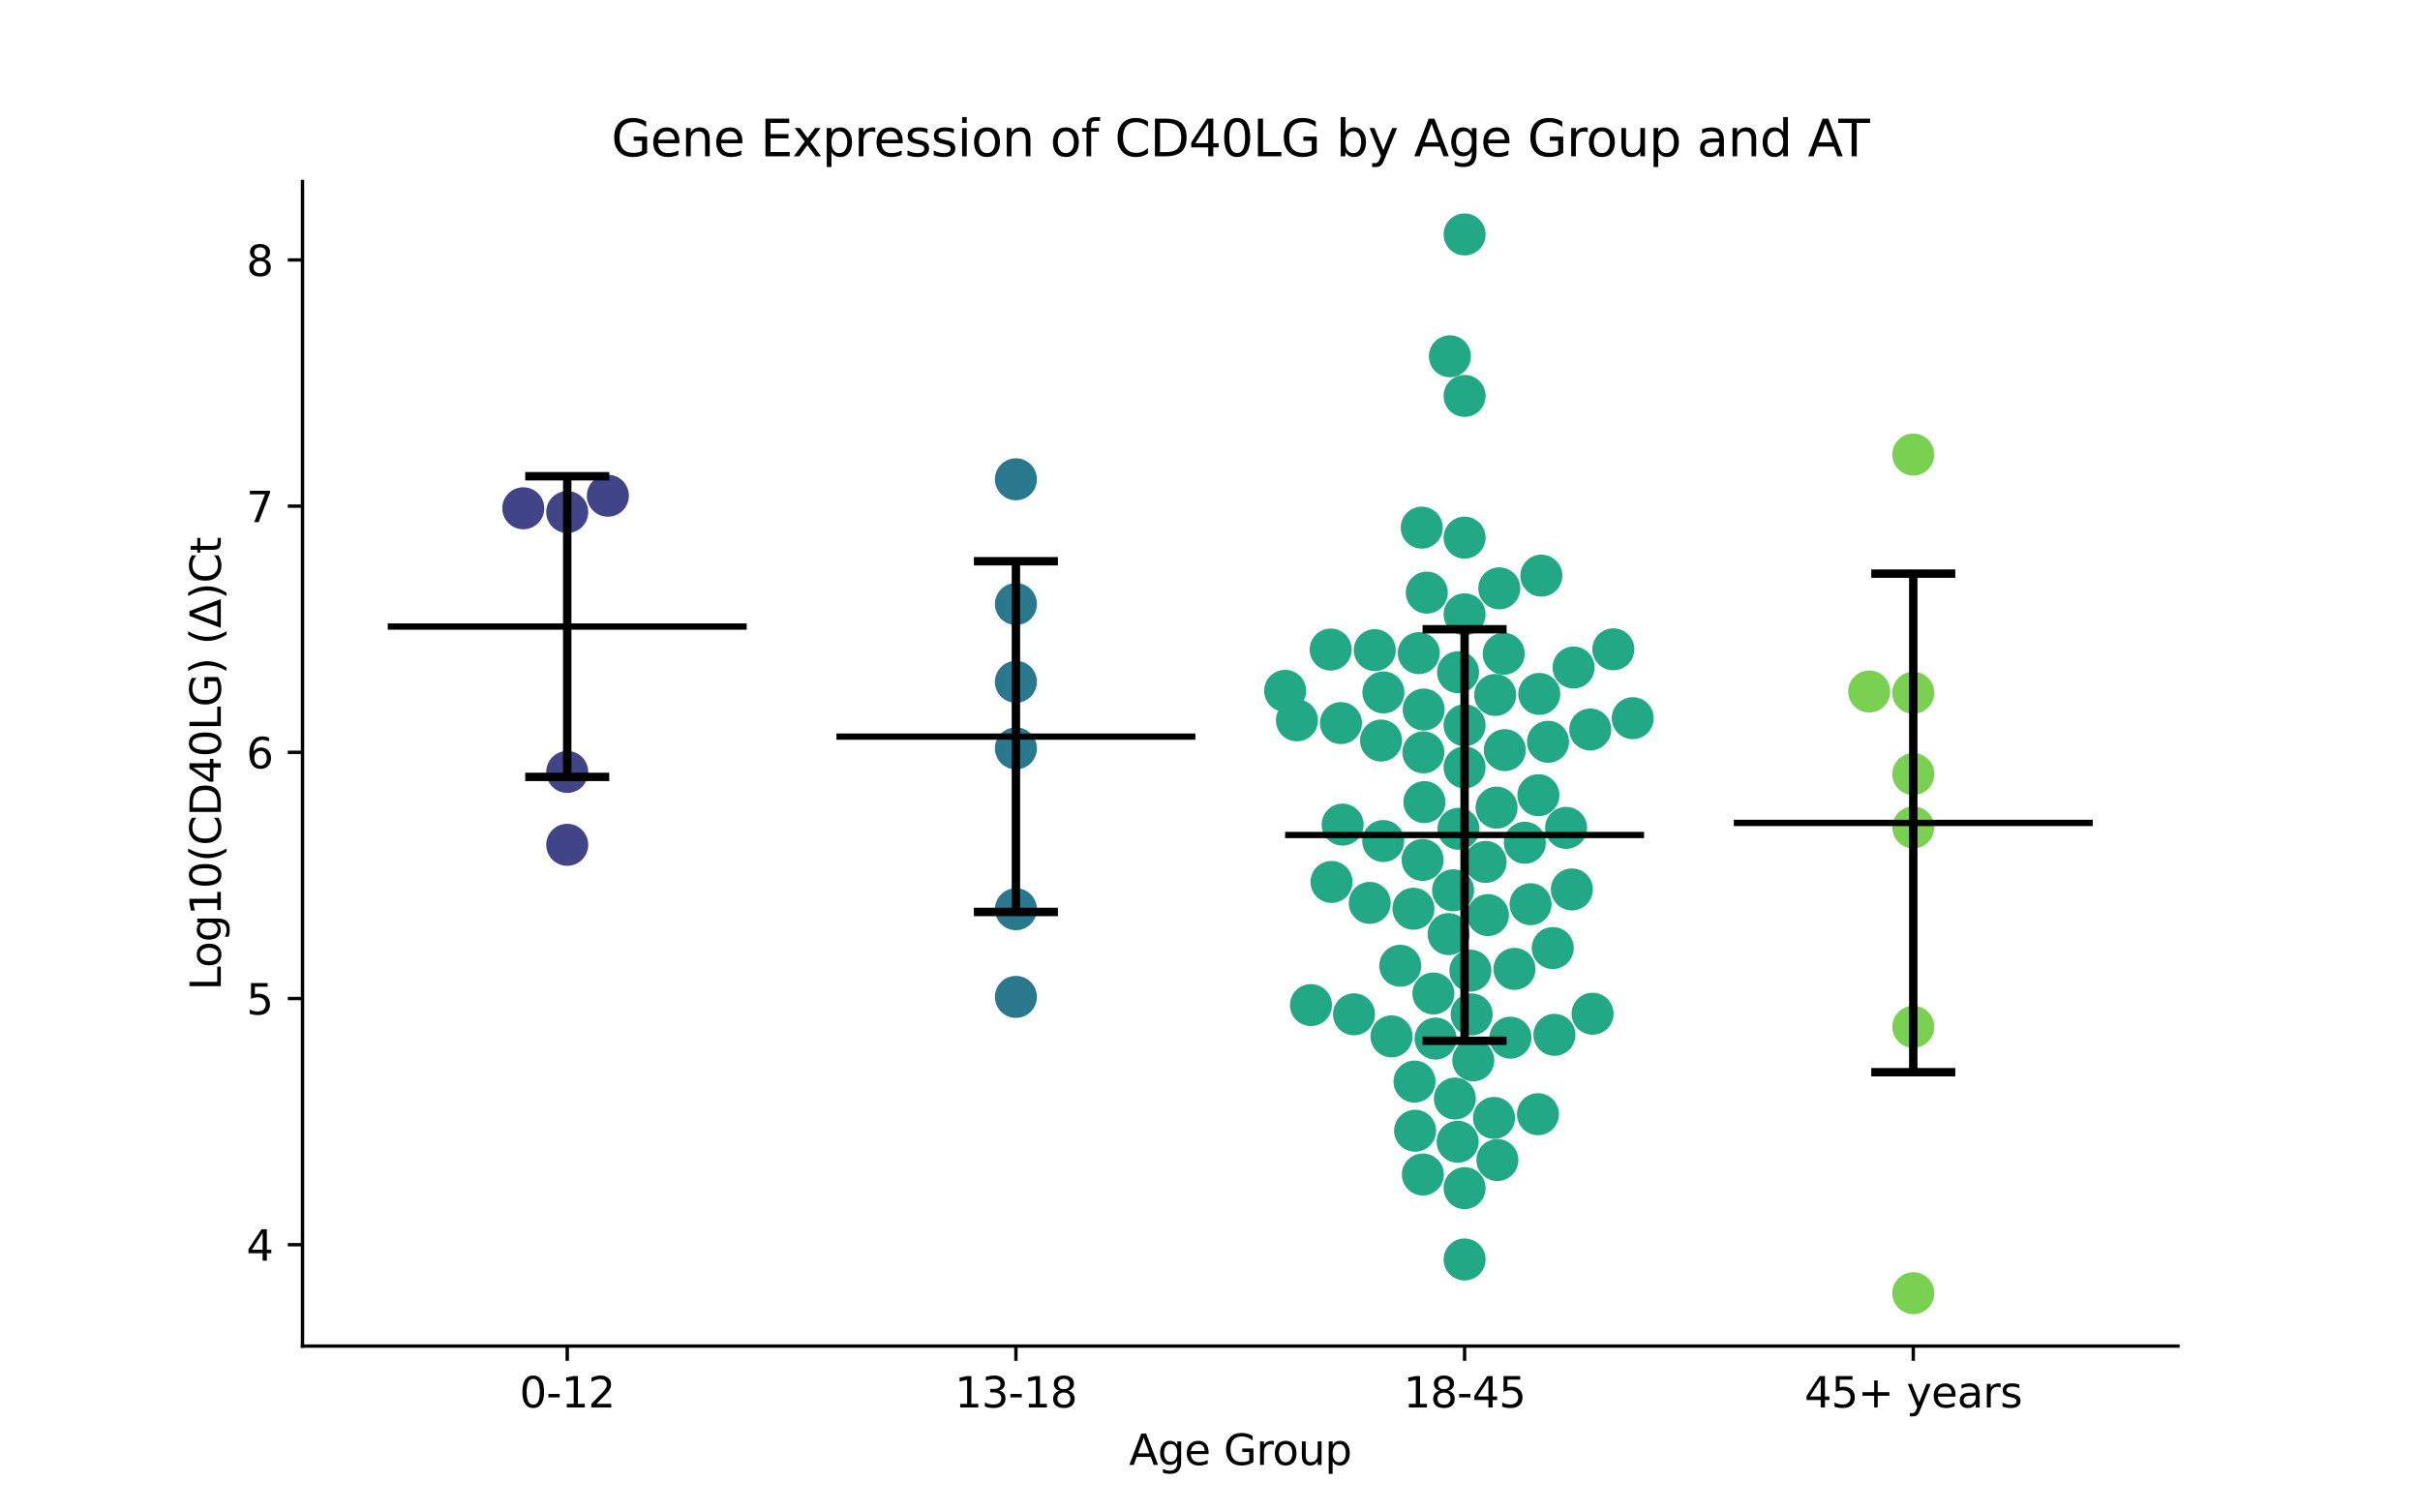 <?xml version="1.0" encoding="utf-8" standalone="no"?>
<!DOCTYPE svg PUBLIC "-//W3C//DTD SVG 1.1//EN"
  "http://www.w3.org/Graphics/SVG/1.1/DTD/svg11.dtd">
<svg xmlns:xlink="http://www.w3.org/1999/xlink" width="576pt" height="360pt" viewBox="0 0 576 360" xmlns="http://www.w3.org/2000/svg" version="1.1">
 <defs>
  <style type="text/css">*{stroke-linejoin: round; stroke-linecap: butt}</style>
 </defs>
 <g id="figure_1">
  <g id="patch_1">
   <path d="M 0 360 
L 576 360 
L 576 0 
L 0 0 
z
" style="fill: #ffffff"/>
  </g>
  <g id="axes_1">
   <g id="patch_2">
    <path d="M 72 320.4 
L 518.4 320.4 
L 518.4 43.2 
L 72 43.2 
z
" style="fill: #ffffff"/>
   </g>
   <g id="PathCollection_1">
    <defs>
     <path id="C0_0_b499c6b62a" d="M 0 5 
C 1.326 5 2.598 4.473 3.536 3.536 
C 4.473 2.598 5 1.326 5 -0 
C 5 -1.326 4.473 -2.598 3.536 -3.536 
C 2.598 -4.473 1.326 -5 0 -5 
C -1.326 -5 -2.598 -4.473 -3.536 -3.536 
C -4.473 -2.598 -5 -1.326 -5 0 
C -5 1.326 -4.473 2.598 -3.536 3.536 
C -2.598 4.473 -1.326 5 0 5 
z
"/>
    </defs>
    <g clip-path="url(#p6ffa6e0abd)">
     <use xlink:href="#C0_0_b499c6b62a" x="135.009" y="121.878" style="fill: #414487"/>
    </g>
    <g clip-path="url(#p6ffa6e0abd)">
     <use xlink:href="#C0_0_b499c6b62a" x="135.009" y="201.079" style="fill: #414487"/>
    </g>
    <g clip-path="url(#p6ffa6e0abd)">
     <use xlink:href="#C0_0_b499c6b62a" x="144.684" y="117.993" style="fill: #414487"/>
    </g>
    <g clip-path="url(#p6ffa6e0abd)">
     <use xlink:href="#C0_0_b499c6b62a" x="135.009" y="183.735" style="fill: #414487"/>
    </g>
    <g clip-path="url(#p6ffa6e0abd)">
     <use xlink:href="#C0_0_b499c6b62a" x="124.551" y="120.983" style="fill: #414487"/>
    </g>
   </g>
   <g id="PathCollection_2">
    <defs>
     <path id="C1_0_ed6c2c3b91" d="M 0 5 
C 1.326 5 2.598 4.473 3.536 3.536 
C 4.473 2.598 5 1.326 5 -0 
C 5 -1.326 4.473 -2.598 3.536 -3.536 
C 2.598 -4.473 1.326 -5 0 -5 
C -1.326 -5 -2.598 -4.473 -3.536 -3.536 
C -4.473 -2.598 -5 -1.326 -5 0 
C -5 1.326 -4.473 2.598 -3.536 3.536 
C -2.598 4.473 -1.326 5 0 5 
z
"/>
    </defs>
    <g clip-path="url(#p6ffa6e0abd)">
     <use xlink:href="#C1_0_ed6c2c3b91" x="241.803" y="178.123" style="fill: #2a788e"/>
    </g>
    <g clip-path="url(#p6ffa6e0abd)">
     <use xlink:href="#C1_0_ed6c2c3b91" x="241.803" y="237.279" style="fill: #2a788e"/>
    </g>
    <g clip-path="url(#p6ffa6e0abd)">
     <use xlink:href="#C1_0_ed6c2c3b91" x="241.803" y="216.411" style="fill: #2a788e"/>
    </g>
    <g clip-path="url(#p6ffa6e0abd)">
     <use xlink:href="#C1_0_ed6c2c3b91" x="241.803" y="162.286" style="fill: #2a788e"/>
    </g>
    <g clip-path="url(#p6ffa6e0abd)">
     <use xlink:href="#C1_0_ed6c2c3b91" x="241.803" y="143.778" style="fill: #2a788e"/>
    </g>
    <g clip-path="url(#p6ffa6e0abd)">
     <use xlink:href="#C1_0_ed6c2c3b91" x="241.803" y="114.078" style="fill: #2a788e"/>
    </g>
   </g>
   <g id="PathCollection_3">
    <defs>
     <path id="C2_0_68792cf6f1" d="M 0 5 
C 1.326 5 2.598 4.473 3.536 3.536 
C 4.473 2.598 5 1.326 5 -0 
C 5 -1.326 4.473 -2.598 3.536 -3.536 
C 2.598 -4.473 1.326 -5 0 -5 
C -1.326 -5 -2.598 -4.473 -3.536 -3.536 
C -4.473 -2.598 -5 -1.326 -5 0 
C -5 1.326 -4.473 2.598 -3.536 3.536 
C -2.598 4.473 -1.326 5 0 5 
z
"/>
    </defs>
    <g clip-path="url(#p6ffa6e0abd)">
     <use xlink:href="#C2_0_68792cf6f1" x="366.162" y="189.271" style="fill: #22a884"/>
    </g>
    <g clip-path="url(#p6ffa6e0abd)">
     <use xlink:href="#C2_0_68792cf6f1" x="350.275" y="241.445" style="fill: #22a884"/>
    </g>
    <g clip-path="url(#p6ffa6e0abd)">
     <use xlink:href="#C2_0_68792cf6f1" x="333.279" y="229.869" style="fill: #22a884"/>
    </g>
    <g clip-path="url(#p6ffa6e0abd)">
     <use xlink:href="#C2_0_68792cf6f1" x="348.597" y="172.624" style="fill: #22a884"/>
    </g>
    <g clip-path="url(#p6ffa6e0abd)">
     <use xlink:href="#C2_0_68792cf6f1" x="379.057" y="241.285" style="fill: #22a884"/>
    </g>
    <g clip-path="url(#p6ffa6e0abd)">
     <use xlink:href="#C2_0_68792cf6f1" x="374.537" y="158.881" style="fill: #22a884"/>
    </g>
    <g clip-path="url(#p6ffa6e0abd)">
     <use xlink:href="#C2_0_68792cf6f1" x="384" y="154.548" style="fill: #22a884"/>
    </g>
    <g clip-path="url(#p6ffa6e0abd)">
     <use xlink:href="#C2_0_68792cf6f1" x="319.167" y="172.108" style="fill: #22a884"/>
    </g>
    <g clip-path="url(#p6ffa6e0abd)">
     <use xlink:href="#C2_0_68792cf6f1" x="316.719" y="154.608" style="fill: #22a884"/>
    </g>
    <g clip-path="url(#p6ffa6e0abd)">
     <use xlink:href="#C2_0_68792cf6f1" x="362.938" y="200.591" style="fill: #22a884"/>
    </g>
    <g clip-path="url(#p6ffa6e0abd)">
     <use xlink:href="#C2_0_68792cf6f1" x="312.025" y="239.235" style="fill: #22a884"/>
    </g>
    <g clip-path="url(#p6ffa6e0abd)">
     <use xlink:href="#C2_0_68792cf6f1" x="316.922" y="209.919" style="fill: #22a884"/>
    </g>
    <g clip-path="url(#p6ffa6e0abd)">
     <use xlink:href="#C2_0_68792cf6f1" x="338.793" y="179.075" style="fill: #22a884"/>
    </g>
    <g clip-path="url(#p6ffa6e0abd)">
     <use xlink:href="#C2_0_68792cf6f1" x="344.792" y="222.333" style="fill: #22a884"/>
    </g>
    <g clip-path="url(#p6ffa6e0abd)">
     <use xlink:href="#C2_0_68792cf6f1" x="322.269" y="241.428" style="fill: #22a884"/>
    </g>
    <g clip-path="url(#p6ffa6e0abd)">
     <use xlink:href="#C2_0_68792cf6f1" x="341.689" y="247.201" style="fill: #22a884"/>
    </g>
    <g clip-path="url(#p6ffa6e0abd)">
     <use xlink:href="#C2_0_68792cf6f1" x="388.614" y="170.941" style="fill: #22a884"/>
    </g>
    <g clip-path="url(#p6ffa6e0abd)">
     <use xlink:href="#C2_0_68792cf6f1" x="366.862" y="137.015" style="fill: #22a884"/>
    </g>
    <g clip-path="url(#p6ffa6e0abd)">
     <use xlink:href="#C2_0_68792cf6f1" x="348.597" y="127.968" style="fill: #22a884"/>
    </g>
    <g clip-path="url(#p6ffa6e0abd)">
     <use xlink:href="#C2_0_68792cf6f1" x="358.169" y="178.546" style="fill: #22a884"/>
    </g>
    <g clip-path="url(#p6ffa6e0abd)">
     <use xlink:href="#C2_0_68792cf6f1" x="338.856" y="168.891" style="fill: #22a884"/>
    </g>
    <g clip-path="url(#p6ffa6e0abd)">
     <use xlink:href="#C2_0_68792cf6f1" x="368.459" y="176.556" style="fill: #22a884"/>
    </g>
    <g clip-path="url(#p6ffa6e0abd)">
     <use xlink:href="#C2_0_68792cf6f1" x="378.503" y="173.639" style="fill: #22a884"/>
    </g>
    <g clip-path="url(#p6ffa6e0abd)">
     <use xlink:href="#C2_0_68792cf6f1" x="360.468" y="230.615" style="fill: #22a884"/>
    </g>
    <g clip-path="url(#p6ffa6e0abd)">
     <use xlink:href="#C2_0_68792cf6f1" x="338.4" y="125.585" style="fill: #22a884"/>
    </g>
    <g clip-path="url(#p6ffa6e0abd)">
     <use xlink:href="#C2_0_68792cf6f1" x="347.041" y="160.008" style="fill: #22a884"/>
    </g>
    <g clip-path="url(#p6ffa6e0abd)">
     <use xlink:href="#C2_0_68792cf6f1" x="305.879" y="164.434" style="fill: #22a884"/>
    </g>
    <g clip-path="url(#p6ffa6e0abd)">
     <use xlink:href="#C2_0_68792cf6f1" x="348.597" y="94.235" style="fill: #22a884"/>
    </g>
    <g clip-path="url(#p6ffa6e0abd)">
     <use xlink:href="#C2_0_68792cf6f1" x="339.602" y="141.057" style="fill: #22a884"/>
    </g>
    <g clip-path="url(#p6ffa6e0abd)">
     <use xlink:href="#C2_0_68792cf6f1" x="346.282" y="261.475" style="fill: #22a884"/>
    </g>
    <g clip-path="url(#p6ffa6e0abd)">
     <use xlink:href="#C2_0_68792cf6f1" x="348.597" y="55.8" style="fill: #22a884"/>
    </g>
    <g clip-path="url(#p6ffa6e0abd)">
     <use xlink:href="#C2_0_68792cf6f1" x="347.137" y="197.271" style="fill: #22a884"/>
    </g>
    <g clip-path="url(#p6ffa6e0abd)">
     <use xlink:href="#C2_0_68792cf6f1" x="329.27" y="164.81" style="fill: #22a884"/>
    </g>
    <g clip-path="url(#p6ffa6e0abd)">
     <use xlink:href="#C2_0_68792cf6f1" x="345.098" y="84.807" style="fill: #22a884"/>
    </g>
    <g clip-path="url(#p6ffa6e0abd)">
     <use xlink:href="#C2_0_68792cf6f1" x="341.167" y="236.469" style="fill: #22a884"/>
    </g>
    <g clip-path="url(#p6ffa6e0abd)">
     <use xlink:href="#C2_0_68792cf6f1" x="308.689" y="171.458" style="fill: #22a884"/>
    </g>
    <g clip-path="url(#p6ffa6e0abd)">
     <use xlink:href="#C2_0_68792cf6f1" x="356.854" y="140.038" style="fill: #22a884"/>
    </g>
    <g clip-path="url(#p6ffa6e0abd)">
     <use xlink:href="#C2_0_68792cf6f1" x="348.597" y="146.217" style="fill: #22a884"/>
    </g>
    <g clip-path="url(#p6ffa6e0abd)">
     <use xlink:href="#C2_0_68792cf6f1" x="374.128" y="211.707" style="fill: #22a884"/>
    </g>
    <g clip-path="url(#p6ffa6e0abd)">
     <use xlink:href="#C2_0_68792cf6f1" x="357.906" y="155.604" style="fill: #22a884"/>
    </g>
    <g clip-path="url(#p6ffa6e0abd)">
     <use xlink:href="#C2_0_68792cf6f1" x="339.032" y="190.914" style="fill: #22a884"/>
    </g>
    <g clip-path="url(#p6ffa6e0abd)">
     <use xlink:href="#C2_0_68792cf6f1" x="355.598" y="266.089" style="fill: #22a884"/>
    </g>
    <g clip-path="url(#p6ffa6e0abd)">
     <use xlink:href="#C2_0_68792cf6f1" x="329.23" y="200.181" style="fill: #22a884"/>
    </g>
    <g clip-path="url(#p6ffa6e0abd)">
     <use xlink:href="#C2_0_68792cf6f1" x="348.597" y="182.656" style="fill: #22a884"/>
    </g>
    <g clip-path="url(#p6ffa6e0abd)">
     <use xlink:href="#C2_0_68792cf6f1" x="356.206" y="192.231" style="fill: #22a884"/>
    </g>
    <g clip-path="url(#p6ffa6e0abd)">
     <use xlink:href="#C2_0_68792cf6f1" x="338.664" y="279.56" style="fill: #22a884"/>
    </g>
    <g clip-path="url(#p6ffa6e0abd)">
     <use xlink:href="#C2_0_68792cf6f1" x="353.595" y="205.156" style="fill: #22a884"/>
    </g>
    <g clip-path="url(#p6ffa6e0abd)">
     <use xlink:href="#C2_0_68792cf6f1" x="338.604" y="204.684" style="fill: #22a884"/>
    </g>
    <g clip-path="url(#p6ffa6e0abd)">
     <use xlink:href="#C2_0_68792cf6f1" x="369.979" y="246.311" style="fill: #22a884"/>
    </g>
    <g clip-path="url(#p6ffa6e0abd)">
     <use xlink:href="#C2_0_68792cf6f1" x="366.37" y="165.167" style="fill: #22a884"/>
    </g>
    <g clip-path="url(#p6ffa6e0abd)">
     <use xlink:href="#C2_0_68792cf6f1" x="319.562" y="196.279" style="fill: #22a884"/>
    </g>
    <g clip-path="url(#p6ffa6e0abd)">
     <use xlink:href="#C2_0_68792cf6f1" x="372.758" y="197.052" style="fill: #22a884"/>
    </g>
    <g clip-path="url(#p6ffa6e0abd)">
     <use xlink:href="#C2_0_68792cf6f1" x="366.056" y="265.2" style="fill: #22a884"/>
    </g>
    <g clip-path="url(#p6ffa6e0abd)">
     <use xlink:href="#C2_0_68792cf6f1" x="336.419" y="216.298" style="fill: #22a884"/>
    </g>
    <g clip-path="url(#p6ffa6e0abd)">
     <use xlink:href="#C2_0_68792cf6f1" x="359.503" y="246.988" style="fill: #22a884"/>
    </g>
    <g clip-path="url(#p6ffa6e0abd)">
     <use xlink:href="#C2_0_68792cf6f1" x="364.298" y="215.223" style="fill: #22a884"/>
    </g>
    <g clip-path="url(#p6ffa6e0abd)">
     <use xlink:href="#C2_0_68792cf6f1" x="328.715" y="176.268" style="fill: #22a884"/>
    </g>
    <g clip-path="url(#p6ffa6e0abd)">
     <use xlink:href="#C2_0_68792cf6f1" x="369.584" y="225.652" style="fill: #22a884"/>
    </g>
    <g clip-path="url(#p6ffa6e0abd)">
     <use xlink:href="#C2_0_68792cf6f1" x="350.666" y="252.388" style="fill: #22a884"/>
    </g>
    <g clip-path="url(#p6ffa6e0abd)">
     <use xlink:href="#C2_0_68792cf6f1" x="356.4" y="276.11" style="fill: #22a884"/>
    </g>
    <g clip-path="url(#p6ffa6e0abd)">
     <use xlink:href="#C2_0_68792cf6f1" x="345.857" y="211.915" style="fill: #22a884"/>
    </g>
    <g clip-path="url(#p6ffa6e0abd)">
     <use xlink:href="#C2_0_68792cf6f1" x="355.874" y="165.415" style="fill: #22a884"/>
    </g>
    <g clip-path="url(#p6ffa6e0abd)">
     <use xlink:href="#C2_0_68792cf6f1" x="354.155" y="217.808" style="fill: #22a884"/>
    </g>
    <g clip-path="url(#p6ffa6e0abd)">
     <use xlink:href="#C2_0_68792cf6f1" x="337.692" y="155.456" style="fill: #22a884"/>
    </g>
    <g clip-path="url(#p6ffa6e0abd)">
     <use xlink:href="#C2_0_68792cf6f1" x="327.218" y="154.742" style="fill: #22a884"/>
    </g>
    <g clip-path="url(#p6ffa6e0abd)">
     <use xlink:href="#C2_0_68792cf6f1" x="348.597" y="282.801" style="fill: #22a884"/>
    </g>
    <g clip-path="url(#p6ffa6e0abd)">
     <use xlink:href="#C2_0_68792cf6f1" x="346.947" y="271.757" style="fill: #22a884"/>
    </g>
    <g clip-path="url(#p6ffa6e0abd)">
     <use xlink:href="#C2_0_68792cf6f1" x="331.203" y="246.681" style="fill: #22a884"/>
    </g>
    <g clip-path="url(#p6ffa6e0abd)">
     <use xlink:href="#C2_0_68792cf6f1" x="336.675" y="257.441" style="fill: #22a884"/>
    </g>
    <g clip-path="url(#p6ffa6e0abd)">
     <use xlink:href="#C2_0_68792cf6f1" x="336.814" y="269.137" style="fill: #22a884"/>
    </g>
    <g clip-path="url(#p6ffa6e0abd)">
     <use xlink:href="#C2_0_68792cf6f1" x="348.597" y="299.78" style="fill: #22a884"/>
    </g>
    <g clip-path="url(#p6ffa6e0abd)">
     <use xlink:href="#C2_0_68792cf6f1" x="326.021" y="214.91" style="fill: #22a884"/>
    </g>
    <g clip-path="url(#p6ffa6e0abd)">
     <use xlink:href="#C2_0_68792cf6f1" x="349.977" y="231.028" style="fill: #22a884"/>
    </g>
   </g>
   <g id="PathCollection_4">
    <defs>
     <path id="C3_0_bbaa3c58e6" d="M 0 5 
C 1.326 5 2.598 4.473 3.536 3.536 
C 4.473 2.598 5 1.326 5 -0 
C 5 -1.326 4.473 -2.598 3.536 -3.536 
C 2.598 -4.473 1.326 -5 0 -5 
C -1.326 -5 -2.598 -4.473 -3.536 -3.536 
C -4.473 -2.598 -5 -1.326 -5 0 
C -5 1.326 -4.473 2.598 -3.536 3.536 
C -2.598 4.473 -1.326 5 0 5 
z
"/>
    </defs>
    <g clip-path="url(#p6ffa6e0abd)">
     <use xlink:href="#C3_0_bbaa3c58e6" x="455.391" y="244.408" style="fill: #7ad151"/>
    </g>
    <g clip-path="url(#p6ffa6e0abd)">
     <use xlink:href="#C3_0_bbaa3c58e6" x="455.391" y="184.245" style="fill: #7ad151"/>
    </g>
    <g clip-path="url(#p6ffa6e0abd)">
     <use xlink:href="#C3_0_bbaa3c58e6" x="444.896" y="164.595" style="fill: #7ad151"/>
    </g>
    <g clip-path="url(#p6ffa6e0abd)">
     <use xlink:href="#C3_0_bbaa3c58e6" x="455.391" y="196.949" style="fill: #7ad151"/>
    </g>
    <g clip-path="url(#p6ffa6e0abd)">
     <use xlink:href="#C3_0_bbaa3c58e6" x="455.391" y="164.899" style="fill: #7ad151"/>
    </g>
    <g clip-path="url(#p6ffa6e0abd)">
     <use xlink:href="#C3_0_bbaa3c58e6" x="455.391" y="108.199" style="fill: #7ad151"/>
    </g>
    <g clip-path="url(#p6ffa6e0abd)">
     <use xlink:href="#C3_0_bbaa3c58e6" x="455.391" y="307.8" style="fill: #7ad151"/>
    </g>
   </g>
   <g id="matplotlib.axis_1">
    <g id="xtick_1">
     <g id="line2d_1">
      <defs>
       <path id="md74326b7a0" d="M 0 0 
L 0 3.5 
" style="stroke: #000000; stroke-width: 0.8"/>
      </defs>
      <g>
       <use xlink:href="#md74326b7a0" x="135.009" y="320.4" style="stroke: #000000; stroke-width: 0.8"/>
      </g>
     </g>
     <g id="text_1">
      <!-- 0-12 -->
      <g transform="translate(123.661 334.998) scale(0.1 -0.1)">
       <defs>
        <path id="DejaVuSans-30" d="M 2034 4250 
Q 1547 4250 1301 3770 
Q 1056 3291 1056 2328 
Q 1056 1369 1301 889 
Q 1547 409 2034 409 
Q 2525 409 2770 889 
Q 3016 1369 3016 2328 
Q 3016 3291 2770 3770 
Q 2525 4250 2034 4250 
z
M 2034 4750 
Q 2819 4750 3233 4129 
Q 3647 3509 3647 2328 
Q 3647 1150 3233 529 
Q 2819 -91 2034 -91 
Q 1250 -91 836 529 
Q 422 1150 422 2328 
Q 422 3509 836 4129 
Q 1250 4750 2034 4750 
z
" transform="scale(0.016)"/>
        <path id="DejaVuSans-2d" d="M 313 2009 
L 1997 2009 
L 1997 1497 
L 313 1497 
L 313 2009 
z
" transform="scale(0.016)"/>
        <path id="DejaVuSans-31" d="M 794 531 
L 1825 531 
L 1825 4091 
L 703 3866 
L 703 4441 
L 1819 4666 
L 2450 4666 
L 2450 531 
L 3481 531 
L 3481 0 
L 794 0 
L 794 531 
z
" transform="scale(0.016)"/>
        <path id="DejaVuSans-32" d="M 1228 531 
L 3431 531 
L 3431 0 
L 469 0 
L 469 531 
Q 828 903 1448 1529 
Q 2069 2156 2228 2338 
Q 2531 2678 2651 2914 
Q 2772 3150 2772 3378 
Q 2772 3750 2511 3984 
Q 2250 4219 1831 4219 
Q 1534 4219 1204 4116 
Q 875 4013 500 3803 
L 500 4441 
Q 881 4594 1212 4672 
Q 1544 4750 1819 4750 
Q 2544 4750 2975 4387 
Q 3406 4025 3406 3419 
Q 3406 3131 3298 2873 
Q 3191 2616 2906 2266 
Q 2828 2175 2409 1742 
Q 1991 1309 1228 531 
z
" transform="scale(0.016)"/>
       </defs>
       <use xlink:href="#DejaVuSans-30"/>
       <use xlink:href="#DejaVuSans-2d" x="63.623"/>
       <use xlink:href="#DejaVuSans-31" x="99.707"/>
       <use xlink:href="#DejaVuSans-32" x="163.33"/>
      </g>
     </g>
    </g>
    <g id="xtick_2">
     <g id="line2d_2">
      <g>
       <use xlink:href="#md74326b7a0" x="241.803" y="320.4" style="stroke: #000000; stroke-width: 0.8"/>
      </g>
     </g>
     <g id="text_2">
      <!-- 13-18 -->
      <g transform="translate(227.274 334.998) scale(0.1 -0.1)">
       <defs>
        <path id="DejaVuSans-33" d="M 2597 2516 
Q 3050 2419 3304 2112 
Q 3559 1806 3559 1356 
Q 3559 666 3084 287 
Q 2609 -91 1734 -91 
Q 1441 -91 1130 -33 
Q 819 25 488 141 
L 488 750 
Q 750 597 1062 519 
Q 1375 441 1716 441 
Q 2309 441 2620 675 
Q 2931 909 2931 1356 
Q 2931 1769 2642 2001 
Q 2353 2234 1838 2234 
L 1294 2234 
L 1294 2753 
L 1863 2753 
Q 2328 2753 2575 2939 
Q 2822 3125 2822 3475 
Q 2822 3834 2567 4026 
Q 2313 4219 1838 4219 
Q 1578 4219 1281 4162 
Q 984 4106 628 3988 
L 628 4550 
Q 988 4650 1302 4700 
Q 1616 4750 1894 4750 
Q 2613 4750 3031 4423 
Q 3450 4097 3450 3541 
Q 3450 3153 3228 2886 
Q 3006 2619 2597 2516 
z
" transform="scale(0.016)"/>
        <path id="DejaVuSans-38" d="M 2034 2216 
Q 1584 2216 1326 1975 
Q 1069 1734 1069 1313 
Q 1069 891 1326 650 
Q 1584 409 2034 409 
Q 2484 409 2743 651 
Q 3003 894 3003 1313 
Q 3003 1734 2745 1975 
Q 2488 2216 2034 2216 
z
M 1403 2484 
Q 997 2584 770 2862 
Q 544 3141 544 3541 
Q 544 4100 942 4425 
Q 1341 4750 2034 4750 
Q 2731 4750 3128 4425 
Q 3525 4100 3525 3541 
Q 3525 3141 3298 2862 
Q 3072 2584 2669 2484 
Q 3125 2378 3379 2068 
Q 3634 1759 3634 1313 
Q 3634 634 3220 271 
Q 2806 -91 2034 -91 
Q 1263 -91 848 271 
Q 434 634 434 1313 
Q 434 1759 690 2068 
Q 947 2378 1403 2484 
z
M 1172 3481 
Q 1172 3119 1398 2916 
Q 1625 2713 2034 2713 
Q 2441 2713 2670 2916 
Q 2900 3119 2900 3481 
Q 2900 3844 2670 4047 
Q 2441 4250 2034 4250 
Q 1625 4250 1398 4047 
Q 1172 3844 1172 3481 
z
" transform="scale(0.016)"/>
       </defs>
       <use xlink:href="#DejaVuSans-31"/>
       <use xlink:href="#DejaVuSans-33" x="63.623"/>
       <use xlink:href="#DejaVuSans-2d" x="127.246"/>
       <use xlink:href="#DejaVuSans-31" x="163.33"/>
       <use xlink:href="#DejaVuSans-38" x="226.953"/>
      </g>
     </g>
    </g>
    <g id="xtick_3">
     <g id="line2d_3">
      <g>
       <use xlink:href="#md74326b7a0" x="348.597" y="320.4" style="stroke: #000000; stroke-width: 0.8"/>
      </g>
     </g>
     <g id="text_3">
      <!-- 18-45 -->
      <g transform="translate(334.068 334.998) scale(0.1 -0.1)">
       <defs>
        <path id="DejaVuSans-34" d="M 2419 4116 
L 825 1625 
L 2419 1625 
L 2419 4116 
z
M 2253 4666 
L 3047 4666 
L 3047 1625 
L 3713 1625 
L 3713 1100 
L 3047 1100 
L 3047 0 
L 2419 0 
L 2419 1100 
L 313 1100 
L 313 1709 
L 2253 4666 
z
" transform="scale(0.016)"/>
        <path id="DejaVuSans-35" d="M 691 4666 
L 3169 4666 
L 3169 4134 
L 1269 4134 
L 1269 2991 
Q 1406 3038 1543 3061 
Q 1681 3084 1819 3084 
Q 2600 3084 3056 2656 
Q 3513 2228 3513 1497 
Q 3513 744 3044 326 
Q 2575 -91 1722 -91 
Q 1428 -91 1123 -41 
Q 819 9 494 109 
L 494 744 
Q 775 591 1075 516 
Q 1375 441 1709 441 
Q 2250 441 2565 725 
Q 2881 1009 2881 1497 
Q 2881 1984 2565 2268 
Q 2250 2553 1709 2553 
Q 1456 2553 1204 2497 
Q 953 2441 691 2322 
L 691 4666 
z
" transform="scale(0.016)"/>
       </defs>
       <use xlink:href="#DejaVuSans-31"/>
       <use xlink:href="#DejaVuSans-38" x="63.623"/>
       <use xlink:href="#DejaVuSans-2d" x="127.246"/>
       <use xlink:href="#DejaVuSans-34" x="163.33"/>
       <use xlink:href="#DejaVuSans-35" x="226.953"/>
      </g>
     </g>
    </g>
    <g id="xtick_4">
     <g id="line2d_4">
      <g>
       <use xlink:href="#md74326b7a0" x="455.391" y="320.4" style="stroke: #000000; stroke-width: 0.8"/>
      </g>
     </g>
     <g id="text_4">
      <!-- 45+ years -->
      <g transform="translate(429.49 334.998) scale(0.1 -0.1)">
       <defs>
        <path id="DejaVuSans-2b" d="M 2944 4013 
L 2944 2272 
L 4684 2272 
L 4684 1741 
L 2944 1741 
L 2944 0 
L 2419 0 
L 2419 1741 
L 678 1741 
L 678 2272 
L 2419 2272 
L 2419 4013 
L 2944 4013 
z
" transform="scale(0.016)"/>
        <path id="DejaVuSans-20" transform="scale(0.016)"/>
        <path id="DejaVuSans-79" d="M 2059 -325 
Q 1816 -950 1584 -1140 
Q 1353 -1331 966 -1331 
L 506 -1331 
L 506 -850 
L 844 -850 
Q 1081 -850 1212 -737 
Q 1344 -625 1503 -206 
L 1606 56 
L 191 3500 
L 800 3500 
L 1894 763 
L 2988 3500 
L 3597 3500 
L 2059 -325 
z
" transform="scale(0.016)"/>
        <path id="DejaVuSans-65" d="M 3597 1894 
L 3597 1613 
L 953 1613 
Q 991 1019 1311 708 
Q 1631 397 2203 397 
Q 2534 397 2845 478 
Q 3156 559 3463 722 
L 3463 178 
Q 3153 47 2828 -22 
Q 2503 -91 2169 -91 
Q 1331 -91 842 396 
Q 353 884 353 1716 
Q 353 2575 817 3079 
Q 1281 3584 2069 3584 
Q 2775 3584 3186 3129 
Q 3597 2675 3597 1894 
z
M 3022 2063 
Q 3016 2534 2758 2815 
Q 2500 3097 2075 3097 
Q 1594 3097 1305 2825 
Q 1016 2553 972 2059 
L 3022 2063 
z
" transform="scale(0.016)"/>
        <path id="DejaVuSans-61" d="M 2194 1759 
Q 1497 1759 1228 1600 
Q 959 1441 959 1056 
Q 959 750 1161 570 
Q 1363 391 1709 391 
Q 2188 391 2477 730 
Q 2766 1069 2766 1631 
L 2766 1759 
L 2194 1759 
z
M 3341 1997 
L 3341 0 
L 2766 0 
L 2766 531 
Q 2569 213 2275 61 
Q 1981 -91 1556 -91 
Q 1019 -91 701 211 
Q 384 513 384 1019 
Q 384 1609 779 1909 
Q 1175 2209 1959 2209 
L 2766 2209 
L 2766 2266 
Q 2766 2663 2505 2880 
Q 2244 3097 1772 3097 
Q 1472 3097 1187 3025 
Q 903 2953 641 2809 
L 641 3341 
Q 956 3463 1253 3523 
Q 1550 3584 1831 3584 
Q 2591 3584 2966 3190 
Q 3341 2797 3341 1997 
z
" transform="scale(0.016)"/>
        <path id="DejaVuSans-72" d="M 2631 2963 
Q 2534 3019 2420 3045 
Q 2306 3072 2169 3072 
Q 1681 3072 1420 2755 
Q 1159 2438 1159 1844 
L 1159 0 
L 581 0 
L 581 3500 
L 1159 3500 
L 1159 2956 
Q 1341 3275 1631 3429 
Q 1922 3584 2338 3584 
Q 2397 3584 2469 3576 
Q 2541 3569 2628 3553 
L 2631 2963 
z
" transform="scale(0.016)"/>
        <path id="DejaVuSans-73" d="M 2834 3397 
L 2834 2853 
Q 2591 2978 2328 3040 
Q 2066 3103 1784 3103 
Q 1356 3103 1142 2972 
Q 928 2841 928 2578 
Q 928 2378 1081 2264 
Q 1234 2150 1697 2047 
L 1894 2003 
Q 2506 1872 2764 1633 
Q 3022 1394 3022 966 
Q 3022 478 2636 193 
Q 2250 -91 1575 -91 
Q 1294 -91 989 -36 
Q 684 19 347 128 
L 347 722 
Q 666 556 975 473 
Q 1284 391 1588 391 
Q 1994 391 2212 530 
Q 2431 669 2431 922 
Q 2431 1156 2273 1281 
Q 2116 1406 1581 1522 
L 1381 1569 
Q 847 1681 609 1914 
Q 372 2147 372 2553 
Q 372 3047 722 3315 
Q 1072 3584 1716 3584 
Q 2034 3584 2315 3537 
Q 2597 3491 2834 3397 
z
" transform="scale(0.016)"/>
       </defs>
       <use xlink:href="#DejaVuSans-34"/>
       <use xlink:href="#DejaVuSans-35" x="63.623"/>
       <use xlink:href="#DejaVuSans-2b" x="127.246"/>
       <use xlink:href="#DejaVuSans-20" x="211.035"/>
       <use xlink:href="#DejaVuSans-79" x="242.822"/>
       <use xlink:href="#DejaVuSans-65" x="302.002"/>
       <use xlink:href="#DejaVuSans-61" x="363.525"/>
       <use xlink:href="#DejaVuSans-72" x="424.805"/>
       <use xlink:href="#DejaVuSans-73" x="465.918"/>
      </g>
     </g>
    </g>
    <g id="text_5">
     <!-- Age Group -->
     <g transform="translate(268.72 348.677) scale(0.1 -0.1)">
      <defs>
       <path id="DejaVuSans-41" d="M 2188 4044 
L 1331 1722 
L 3047 1722 
L 2188 4044 
z
M 1831 4666 
L 2547 4666 
L 4325 0 
L 3669 0 
L 3244 1197 
L 1141 1197 
L 716 0 
L 50 0 
L 1831 4666 
z
" transform="scale(0.016)"/>
       <path id="DejaVuSans-67" d="M 2906 1791 
Q 2906 2416 2648 2759 
Q 2391 3103 1925 3103 
Q 1463 3103 1205 2759 
Q 947 2416 947 1791 
Q 947 1169 1205 825 
Q 1463 481 1925 481 
Q 2391 481 2648 825 
Q 2906 1169 2906 1791 
z
M 3481 434 
Q 3481 -459 3084 -895 
Q 2688 -1331 1869 -1331 
Q 1566 -1331 1297 -1286 
Q 1028 -1241 775 -1147 
L 775 -588 
Q 1028 -725 1275 -790 
Q 1522 -856 1778 -856 
Q 2344 -856 2625 -561 
Q 2906 -266 2906 331 
L 2906 616 
Q 2728 306 2450 153 
Q 2172 0 1784 0 
Q 1141 0 747 490 
Q 353 981 353 1791 
Q 353 2603 747 3093 
Q 1141 3584 1784 3584 
Q 2172 3584 2450 3431 
Q 2728 3278 2906 2969 
L 2906 3500 
L 3481 3500 
L 3481 434 
z
" transform="scale(0.016)"/>
       <path id="DejaVuSans-47" d="M 3809 666 
L 3809 1919 
L 2778 1919 
L 2778 2438 
L 4434 2438 
L 4434 434 
Q 4069 175 3628 42 
Q 3188 -91 2688 -91 
Q 1594 -91 976 548 
Q 359 1188 359 2328 
Q 359 3472 976 4111 
Q 1594 4750 2688 4750 
Q 3144 4750 3555 4637 
Q 3966 4525 4313 4306 
L 4313 3634 
Q 3963 3931 3569 4081 
Q 3175 4231 2741 4231 
Q 1884 4231 1454 3753 
Q 1025 3275 1025 2328 
Q 1025 1384 1454 906 
Q 1884 428 2741 428 
Q 3075 428 3337 486 
Q 3600 544 3809 666 
z
" transform="scale(0.016)"/>
       <path id="DejaVuSans-6f" d="M 1959 3097 
Q 1497 3097 1228 2736 
Q 959 2375 959 1747 
Q 959 1119 1226 758 
Q 1494 397 1959 397 
Q 2419 397 2687 759 
Q 2956 1122 2956 1747 
Q 2956 2369 2687 2733 
Q 2419 3097 1959 3097 
z
M 1959 3584 
Q 2709 3584 3137 3096 
Q 3566 2609 3566 1747 
Q 3566 888 3137 398 
Q 2709 -91 1959 -91 
Q 1206 -91 779 398 
Q 353 888 353 1747 
Q 353 2609 779 3096 
Q 1206 3584 1959 3584 
z
" transform="scale(0.016)"/>
       <path id="DejaVuSans-75" d="M 544 1381 
L 544 3500 
L 1119 3500 
L 1119 1403 
Q 1119 906 1312 657 
Q 1506 409 1894 409 
Q 2359 409 2629 706 
Q 2900 1003 2900 1516 
L 2900 3500 
L 3475 3500 
L 3475 0 
L 2900 0 
L 2900 538 
Q 2691 219 2414 64 
Q 2138 -91 1772 -91 
Q 1169 -91 856 284 
Q 544 659 544 1381 
z
M 1991 3584 
L 1991 3584 
z
" transform="scale(0.016)"/>
       <path id="DejaVuSans-70" d="M 1159 525 
L 1159 -1331 
L 581 -1331 
L 581 3500 
L 1159 3500 
L 1159 2969 
Q 1341 3281 1617 3432 
Q 1894 3584 2278 3584 
Q 2916 3584 3314 3078 
Q 3713 2572 3713 1747 
Q 3713 922 3314 415 
Q 2916 -91 2278 -91 
Q 1894 -91 1617 61 
Q 1341 213 1159 525 
z
M 3116 1747 
Q 3116 2381 2855 2742 
Q 2594 3103 2138 3103 
Q 1681 3103 1420 2742 
Q 1159 2381 1159 1747 
Q 1159 1113 1420 752 
Q 1681 391 2138 391 
Q 2594 391 2855 752 
Q 3116 1113 3116 1747 
z
" transform="scale(0.016)"/>
      </defs>
      <use xlink:href="#DejaVuSans-41"/>
      <use xlink:href="#DejaVuSans-67" x="68.408"/>
      <use xlink:href="#DejaVuSans-65" x="131.885"/>
      <use xlink:href="#DejaVuSans-20" x="193.408"/>
      <use xlink:href="#DejaVuSans-47" x="225.195"/>
      <use xlink:href="#DejaVuSans-72" x="302.686"/>
      <use xlink:href="#DejaVuSans-6f" x="341.549"/>
      <use xlink:href="#DejaVuSans-75" x="402.73"/>
      <use xlink:href="#DejaVuSans-70" x="466.109"/>
     </g>
    </g>
   </g>
   <g id="matplotlib.axis_2">
    <g id="ytick_1">
     <g id="line2d_5">
      <defs>
       <path id="m0164700bbd" d="M 0 0 
L -3.5 0 
" style="stroke: #000000; stroke-width: 0.8"/>
      </defs>
      <g>
       <use xlink:href="#m0164700bbd" x="72" y="296.258" style="stroke: #000000; stroke-width: 0.8"/>
      </g>
     </g>
     <g id="text_6">
      <!-- 4 -->
      <g transform="translate(58.638 300.057) scale(0.1 -0.1)">
       <use xlink:href="#DejaVuSans-34"/>
      </g>
     </g>
    </g>
    <g id="ytick_2">
     <g id="line2d_6">
      <g>
       <use xlink:href="#m0164700bbd" x="72" y="237.663" style="stroke: #000000; stroke-width: 0.8"/>
      </g>
     </g>
     <g id="text_7">
      <!-- 5 -->
      <g transform="translate(58.638 241.462) scale(0.1 -0.1)">
       <use xlink:href="#DejaVuSans-35"/>
      </g>
     </g>
    </g>
    <g id="ytick_3">
     <g id="line2d_7">
      <g>
       <use xlink:href="#m0164700bbd" x="72" y="179.067" style="stroke: #000000; stroke-width: 0.8"/>
      </g>
     </g>
     <g id="text_8">
      <!-- 6 -->
      <g transform="translate(58.638 182.866) scale(0.1 -0.1)">
       <defs>
        <path id="DejaVuSans-36" d="M 2113 2584 
Q 1688 2584 1439 2293 
Q 1191 2003 1191 1497 
Q 1191 994 1439 701 
Q 1688 409 2113 409 
Q 2538 409 2786 701 
Q 3034 994 3034 1497 
Q 3034 2003 2786 2293 
Q 2538 2584 2113 2584 
z
M 3366 4563 
L 3366 3988 
Q 3128 4100 2886 4159 
Q 2644 4219 2406 4219 
Q 1781 4219 1451 3797 
Q 1122 3375 1075 2522 
Q 1259 2794 1537 2939 
Q 1816 3084 2150 3084 
Q 2853 3084 3261 2657 
Q 3669 2231 3669 1497 
Q 3669 778 3244 343 
Q 2819 -91 2113 -91 
Q 1303 -91 875 529 
Q 447 1150 447 2328 
Q 447 3434 972 4092 
Q 1497 4750 2381 4750 
Q 2619 4750 2861 4703 
Q 3103 4656 3366 4563 
z
" transform="scale(0.016)"/>
       </defs>
       <use xlink:href="#DejaVuSans-36"/>
      </g>
     </g>
    </g>
    <g id="ytick_4">
     <g id="line2d_8">
      <g>
       <use xlink:href="#m0164700bbd" x="72" y="120.472" style="stroke: #000000; stroke-width: 0.8"/>
      </g>
     </g>
     <g id="text_9">
      <!-- 7 -->
      <g transform="translate(58.638 124.271) scale(0.1 -0.1)">
       <defs>
        <path id="DejaVuSans-37" d="M 525 4666 
L 3525 4666 
L 3525 4397 
L 1831 0 
L 1172 0 
L 2766 4134 
L 525 4134 
L 525 4666 
z
" transform="scale(0.016)"/>
       </defs>
       <use xlink:href="#DejaVuSans-37"/>
      </g>
     </g>
    </g>
    <g id="ytick_5">
     <g id="line2d_9">
      <g>
       <use xlink:href="#m0164700bbd" x="72" y="61.876" style="stroke: #000000; stroke-width: 0.8"/>
      </g>
     </g>
     <g id="text_10">
      <!-- 8 -->
      <g transform="translate(58.638 65.676) scale(0.1 -0.1)">
       <use xlink:href="#DejaVuSans-38"/>
      </g>
     </g>
    </g>
    <g id="text_11">
     <!-- Log10(CD40LG) (Δ)Ct -->
     <g transform="translate(52.558 235.723) rotate(-90) scale(0.1 -0.1)">
      <defs>
       <path id="DejaVuSans-4c" d="M 628 4666 
L 1259 4666 
L 1259 531 
L 3531 531 
L 3531 0 
L 628 0 
L 628 4666 
z
" transform="scale(0.016)"/>
       <path id="DejaVuSans-28" d="M 1984 4856 
Q 1566 4138 1362 3434 
Q 1159 2731 1159 2009 
Q 1159 1288 1364 580 
Q 1569 -128 1984 -844 
L 1484 -844 
Q 1016 -109 783 600 
Q 550 1309 550 2009 
Q 550 2706 781 3412 
Q 1013 4119 1484 4856 
L 1984 4856 
z
" transform="scale(0.016)"/>
       <path id="DejaVuSans-43" d="M 4122 4306 
L 4122 3641 
Q 3803 3938 3442 4084 
Q 3081 4231 2675 4231 
Q 1875 4231 1450 3742 
Q 1025 3253 1025 2328 
Q 1025 1406 1450 917 
Q 1875 428 2675 428 
Q 3081 428 3442 575 
Q 3803 722 4122 1019 
L 4122 359 
Q 3791 134 3420 21 
Q 3050 -91 2638 -91 
Q 1578 -91 968 557 
Q 359 1206 359 2328 
Q 359 3453 968 4101 
Q 1578 4750 2638 4750 
Q 3056 4750 3426 4639 
Q 3797 4528 4122 4306 
z
" transform="scale(0.016)"/>
       <path id="DejaVuSans-44" d="M 1259 4147 
L 1259 519 
L 2022 519 
Q 2988 519 3436 956 
Q 3884 1394 3884 2338 
Q 3884 3275 3436 3711 
Q 2988 4147 2022 4147 
L 1259 4147 
z
M 628 4666 
L 1925 4666 
Q 3281 4666 3915 4102 
Q 4550 3538 4550 2338 
Q 4550 1131 3912 565 
Q 3275 0 1925 0 
L 628 0 
L 628 4666 
z
" transform="scale(0.016)"/>
       <path id="DejaVuSans-29" d="M 513 4856 
L 1013 4856 
Q 1481 4119 1714 3412 
Q 1947 2706 1947 2009 
Q 1947 1309 1714 600 
Q 1481 -109 1013 -844 
L 513 -844 
Q 928 -128 1133 580 
Q 1338 1288 1338 2009 
Q 1338 2731 1133 3434 
Q 928 4138 513 4856 
z
" transform="scale(0.016)"/>
       <path id="DejaVuSans-394" d="M 2188 4044 
L 906 525 
L 3472 525 
L 2188 4044 
z
M 50 0 
L 1831 4666 
L 2547 4666 
L 4325 0 
L 50 0 
z
" transform="scale(0.016)"/>
       <path id="DejaVuSans-74" d="M 1172 4494 
L 1172 3500 
L 2356 3500 
L 2356 3053 
L 1172 3053 
L 1172 1153 
Q 1172 725 1289 603 
Q 1406 481 1766 481 
L 2356 481 
L 2356 0 
L 1766 0 
Q 1100 0 847 248 
Q 594 497 594 1153 
L 594 3053 
L 172 3053 
L 172 3500 
L 594 3500 
L 594 4494 
L 1172 4494 
z
" transform="scale(0.016)"/>
      </defs>
      <use xlink:href="#DejaVuSans-4c"/>
      <use xlink:href="#DejaVuSans-6f" x="53.963"/>
      <use xlink:href="#DejaVuSans-67" x="115.145"/>
      <use xlink:href="#DejaVuSans-31" x="178.621"/>
      <use xlink:href="#DejaVuSans-30" x="242.244"/>
      <use xlink:href="#DejaVuSans-28" x="305.867"/>
      <use xlink:href="#DejaVuSans-43" x="344.881"/>
      <use xlink:href="#DejaVuSans-44" x="414.705"/>
      <use xlink:href="#DejaVuSans-34" x="491.707"/>
      <use xlink:href="#DejaVuSans-30" x="555.33"/>
      <use xlink:href="#DejaVuSans-4c" x="618.953"/>
      <use xlink:href="#DejaVuSans-47" x="674.666"/>
      <use xlink:href="#DejaVuSans-29" x="752.156"/>
      <use xlink:href="#DejaVuSans-20" x="791.17"/>
      <use xlink:href="#DejaVuSans-28" x="822.957"/>
      <use xlink:href="#DejaVuSans-394" x="861.971"/>
      <use xlink:href="#DejaVuSans-29" x="930.379"/>
      <use xlink:href="#DejaVuSans-43" x="969.393"/>
      <use xlink:href="#DejaVuSans-74" x="1039.217"/>
     </g>
    </g>
   </g>
   <g id="LineCollection_1">
    <path d="M 135.009 184.913 
L 135.009 113.355 
" clip-path="url(#p6ffa6e0abd)" style="fill: none; stroke: #000000; stroke-width: 2"/>
   </g>
   <g id="line2d_10">
    <defs>
     <path id="m6ea88c5d4e" d="M 10 0 
L -10 -0 
" style="stroke: #000000; stroke-width: 2"/>
    </defs>
    <g clip-path="url(#p6ffa6e0abd)">
     <use xlink:href="#m6ea88c5d4e" x="135.009" y="184.913" style="stroke: #000000; stroke-width: 2"/>
    </g>
   </g>
   <g id="line2d_11">
    <g clip-path="url(#p6ffa6e0abd)">
     <use xlink:href="#m6ea88c5d4e" x="135.009" y="113.355" style="stroke: #000000; stroke-width: 2"/>
    </g>
   </g>
   <g id="LineCollection_2">
    <path d="M 92.291 149.134 
L 177.726 149.134 
" clip-path="url(#p6ffa6e0abd)" style="fill: none; stroke: #000000; stroke-width: 1.5"/>
   </g>
   <g id="LineCollection_3">
    <path d="M 241.803 217.061 
L 241.803 133.591 
" clip-path="url(#p6ffa6e0abd)" style="fill: none; stroke: #000000; stroke-width: 2"/>
   </g>
   <g id="line2d_12">
    <g clip-path="url(#p6ffa6e0abd)">
     <use xlink:href="#m6ea88c5d4e" x="241.803" y="217.061" style="stroke: #000000; stroke-width: 2"/>
    </g>
   </g>
   <g id="line2d_13">
    <g clip-path="url(#p6ffa6e0abd)">
     <use xlink:href="#m6ea88c5d4e" x="241.803" y="133.591" style="stroke: #000000; stroke-width: 2"/>
    </g>
   </g>
   <g id="LineCollection_4">
    <path d="M 199.085 175.326 
L 284.521 175.326 
" clip-path="url(#p6ffa6e0abd)" style="fill: none; stroke: #000000; stroke-width: 1.5"/>
   </g>
   <g id="LineCollection_5">
    <path d="M 348.597 247.721 
L 348.597 149.781 
" clip-path="url(#p6ffa6e0abd)" style="fill: none; stroke: #000000; stroke-width: 2"/>
   </g>
   <g id="line2d_14">
    <g clip-path="url(#p6ffa6e0abd)">
     <use xlink:href="#m6ea88c5d4e" x="348.597" y="247.721" style="stroke: #000000; stroke-width: 2"/>
    </g>
   </g>
   <g id="line2d_15">
    <g clip-path="url(#p6ffa6e0abd)">
     <use xlink:href="#m6ea88c5d4e" x="348.597" y="149.781" style="stroke: #000000; stroke-width: 2"/>
    </g>
   </g>
   <g id="LineCollection_6">
    <path d="M 305.879 198.751 
L 391.315 198.751 
" clip-path="url(#p6ffa6e0abd)" style="fill: none; stroke: #000000; stroke-width: 1.5"/>
   </g>
   <g id="LineCollection_7">
    <path d="M 455.391 255.205 
L 455.391 136.536 
" clip-path="url(#p6ffa6e0abd)" style="fill: none; stroke: #000000; stroke-width: 2"/>
   </g>
   <g id="line2d_16">
    <g clip-path="url(#p6ffa6e0abd)">
     <use xlink:href="#m6ea88c5d4e" x="455.391" y="255.205" style="stroke: #000000; stroke-width: 2"/>
    </g>
   </g>
   <g id="line2d_17">
    <g clip-path="url(#p6ffa6e0abd)">
     <use xlink:href="#m6ea88c5d4e" x="455.391" y="136.536" style="stroke: #000000; stroke-width: 2"/>
    </g>
   </g>
   <g id="LineCollection_8">
    <path d="M 412.674 195.871 
L 498.109 195.871 
" clip-path="url(#p6ffa6e0abd)" style="fill: none; stroke: #000000; stroke-width: 1.5"/>
   </g>
   <g id="patch_3">
    <path d="M 72 320.4 
L 72 43.2 
" style="fill: none; stroke: #000000; stroke-width: 0.8; stroke-linejoin: miter; stroke-linecap: square"/>
   </g>
   <g id="patch_4">
    <path d="M 72 320.4 
L 518.4 320.4 
" style="fill: none; stroke: #000000; stroke-width: 0.8; stroke-linejoin: miter; stroke-linecap: square"/>
   </g>
   <g id="text_12">
    <!-- Gene Expression of CD40LG by Age Group and AT -->
    <g transform="translate(145.501 37.2) scale(0.12 -0.12)">
     <defs>
      <path id="DejaVuSans-6e" d="M 3513 2113 
L 3513 0 
L 2938 0 
L 2938 2094 
Q 2938 2591 2744 2837 
Q 2550 3084 2163 3084 
Q 1697 3084 1428 2787 
Q 1159 2491 1159 1978 
L 1159 0 
L 581 0 
L 581 3500 
L 1159 3500 
L 1159 2956 
Q 1366 3272 1645 3428 
Q 1925 3584 2291 3584 
Q 2894 3584 3203 3211 
Q 3513 2838 3513 2113 
z
" transform="scale(0.016)"/>
      <path id="DejaVuSans-45" d="M 628 4666 
L 3578 4666 
L 3578 4134 
L 1259 4134 
L 1259 2753 
L 3481 2753 
L 3481 2222 
L 1259 2222 
L 1259 531 
L 3634 531 
L 3634 0 
L 628 0 
L 628 4666 
z
" transform="scale(0.016)"/>
      <path id="DejaVuSans-78" d="M 3513 3500 
L 2247 1797 
L 3578 0 
L 2900 0 
L 1881 1375 
L 863 0 
L 184 0 
L 1544 1831 
L 300 3500 
L 978 3500 
L 1906 2253 
L 2834 3500 
L 3513 3500 
z
" transform="scale(0.016)"/>
      <path id="DejaVuSans-69" d="M 603 3500 
L 1178 3500 
L 1178 0 
L 603 0 
L 603 3500 
z
M 603 4863 
L 1178 4863 
L 1178 4134 
L 603 4134 
L 603 4863 
z
" transform="scale(0.016)"/>
      <path id="DejaVuSans-66" d="M 2375 4863 
L 2375 4384 
L 1825 4384 
Q 1516 4384 1395 4259 
Q 1275 4134 1275 3809 
L 1275 3500 
L 2222 3500 
L 2222 3053 
L 1275 3053 
L 1275 0 
L 697 0 
L 697 3053 
L 147 3053 
L 147 3500 
L 697 3500 
L 697 3744 
Q 697 4328 969 4595 
Q 1241 4863 1831 4863 
L 2375 4863 
z
" transform="scale(0.016)"/>
      <path id="DejaVuSans-62" d="M 3116 1747 
Q 3116 2381 2855 2742 
Q 2594 3103 2138 3103 
Q 1681 3103 1420 2742 
Q 1159 2381 1159 1747 
Q 1159 1113 1420 752 
Q 1681 391 2138 391 
Q 2594 391 2855 752 
Q 3116 1113 3116 1747 
z
M 1159 2969 
Q 1341 3281 1617 3432 
Q 1894 3584 2278 3584 
Q 2916 3584 3314 3078 
Q 3713 2572 3713 1747 
Q 3713 922 3314 415 
Q 2916 -91 2278 -91 
Q 1894 -91 1617 61 
Q 1341 213 1159 525 
L 1159 0 
L 581 0 
L 581 4863 
L 1159 4863 
L 1159 2969 
z
" transform="scale(0.016)"/>
      <path id="DejaVuSans-64" d="M 2906 2969 
L 2906 4863 
L 3481 4863 
L 3481 0 
L 2906 0 
L 2906 525 
Q 2725 213 2448 61 
Q 2172 -91 1784 -91 
Q 1150 -91 751 415 
Q 353 922 353 1747 
Q 353 2572 751 3078 
Q 1150 3584 1784 3584 
Q 2172 3584 2448 3432 
Q 2725 3281 2906 2969 
z
M 947 1747 
Q 947 1113 1208 752 
Q 1469 391 1925 391 
Q 2381 391 2643 752 
Q 2906 1113 2906 1747 
Q 2906 2381 2643 2742 
Q 2381 3103 1925 3103 
Q 1469 3103 1208 2742 
Q 947 2381 947 1747 
z
" transform="scale(0.016)"/>
      <path id="DejaVuSans-54" d="M -19 4666 
L 3928 4666 
L 3928 4134 
L 2272 4134 
L 2272 0 
L 1638 0 
L 1638 4134 
L -19 4134 
L -19 4666 
z
" transform="scale(0.016)"/>
     </defs>
     <use xlink:href="#DejaVuSans-47"/>
     <use xlink:href="#DejaVuSans-65" x="77.49"/>
     <use xlink:href="#DejaVuSans-6e" x="139.014"/>
     <use xlink:href="#DejaVuSans-65" x="202.393"/>
     <use xlink:href="#DejaVuSans-20" x="263.916"/>
     <use xlink:href="#DejaVuSans-45" x="295.703"/>
     <use xlink:href="#DejaVuSans-78" x="358.887"/>
     <use xlink:href="#DejaVuSans-70" x="418.066"/>
     <use xlink:href="#DejaVuSans-72" x="481.543"/>
     <use xlink:href="#DejaVuSans-65" x="520.406"/>
     <use xlink:href="#DejaVuSans-73" x="581.93"/>
     <use xlink:href="#DejaVuSans-73" x="634.029"/>
     <use xlink:href="#DejaVuSans-69" x="686.129"/>
     <use xlink:href="#DejaVuSans-6f" x="713.912"/>
     <use xlink:href="#DejaVuSans-6e" x="775.094"/>
     <use xlink:href="#DejaVuSans-20" x="838.473"/>
     <use xlink:href="#DejaVuSans-6f" x="870.26"/>
     <use xlink:href="#DejaVuSans-66" x="931.441"/>
     <use xlink:href="#DejaVuSans-20" x="966.646"/>
     <use xlink:href="#DejaVuSans-43" x="998.434"/>
     <use xlink:href="#DejaVuSans-44" x="1068.258"/>
     <use xlink:href="#DejaVuSans-34" x="1145.26"/>
     <use xlink:href="#DejaVuSans-30" x="1208.883"/>
     <use xlink:href="#DejaVuSans-4c" x="1272.506"/>
     <use xlink:href="#DejaVuSans-47" x="1328.219"/>
     <use xlink:href="#DejaVuSans-20" x="1405.709"/>
     <use xlink:href="#DejaVuSans-62" x="1437.496"/>
     <use xlink:href="#DejaVuSans-79" x="1500.973"/>
     <use xlink:href="#DejaVuSans-20" x="1560.152"/>
     <use xlink:href="#DejaVuSans-41" x="1591.939"/>
     <use xlink:href="#DejaVuSans-67" x="1660.348"/>
     <use xlink:href="#DejaVuSans-65" x="1723.824"/>
     <use xlink:href="#DejaVuSans-20" x="1785.348"/>
     <use xlink:href="#DejaVuSans-47" x="1817.135"/>
     <use xlink:href="#DejaVuSans-72" x="1894.625"/>
     <use xlink:href="#DejaVuSans-6f" x="1933.488"/>
     <use xlink:href="#DejaVuSans-75" x="1994.67"/>
     <use xlink:href="#DejaVuSans-70" x="2058.049"/>
     <use xlink:href="#DejaVuSans-20" x="2121.525"/>
     <use xlink:href="#DejaVuSans-61" x="2153.312"/>
     <use xlink:href="#DejaVuSans-6e" x="2214.592"/>
     <use xlink:href="#DejaVuSans-64" x="2277.971"/>
     <use xlink:href="#DejaVuSans-20" x="2341.447"/>
     <use xlink:href="#DejaVuSans-41" x="2373.234"/>
     <use xlink:href="#DejaVuSans-54" x="2433.893"/>
    </g>
   </g>
  </g>
 </g>
 <defs>
  <clipPath id="p6ffa6e0abd">
   <rect x="72" y="43.2" width="446.4" height="277.2"/>
  </clipPath>
 </defs>
</svg>
